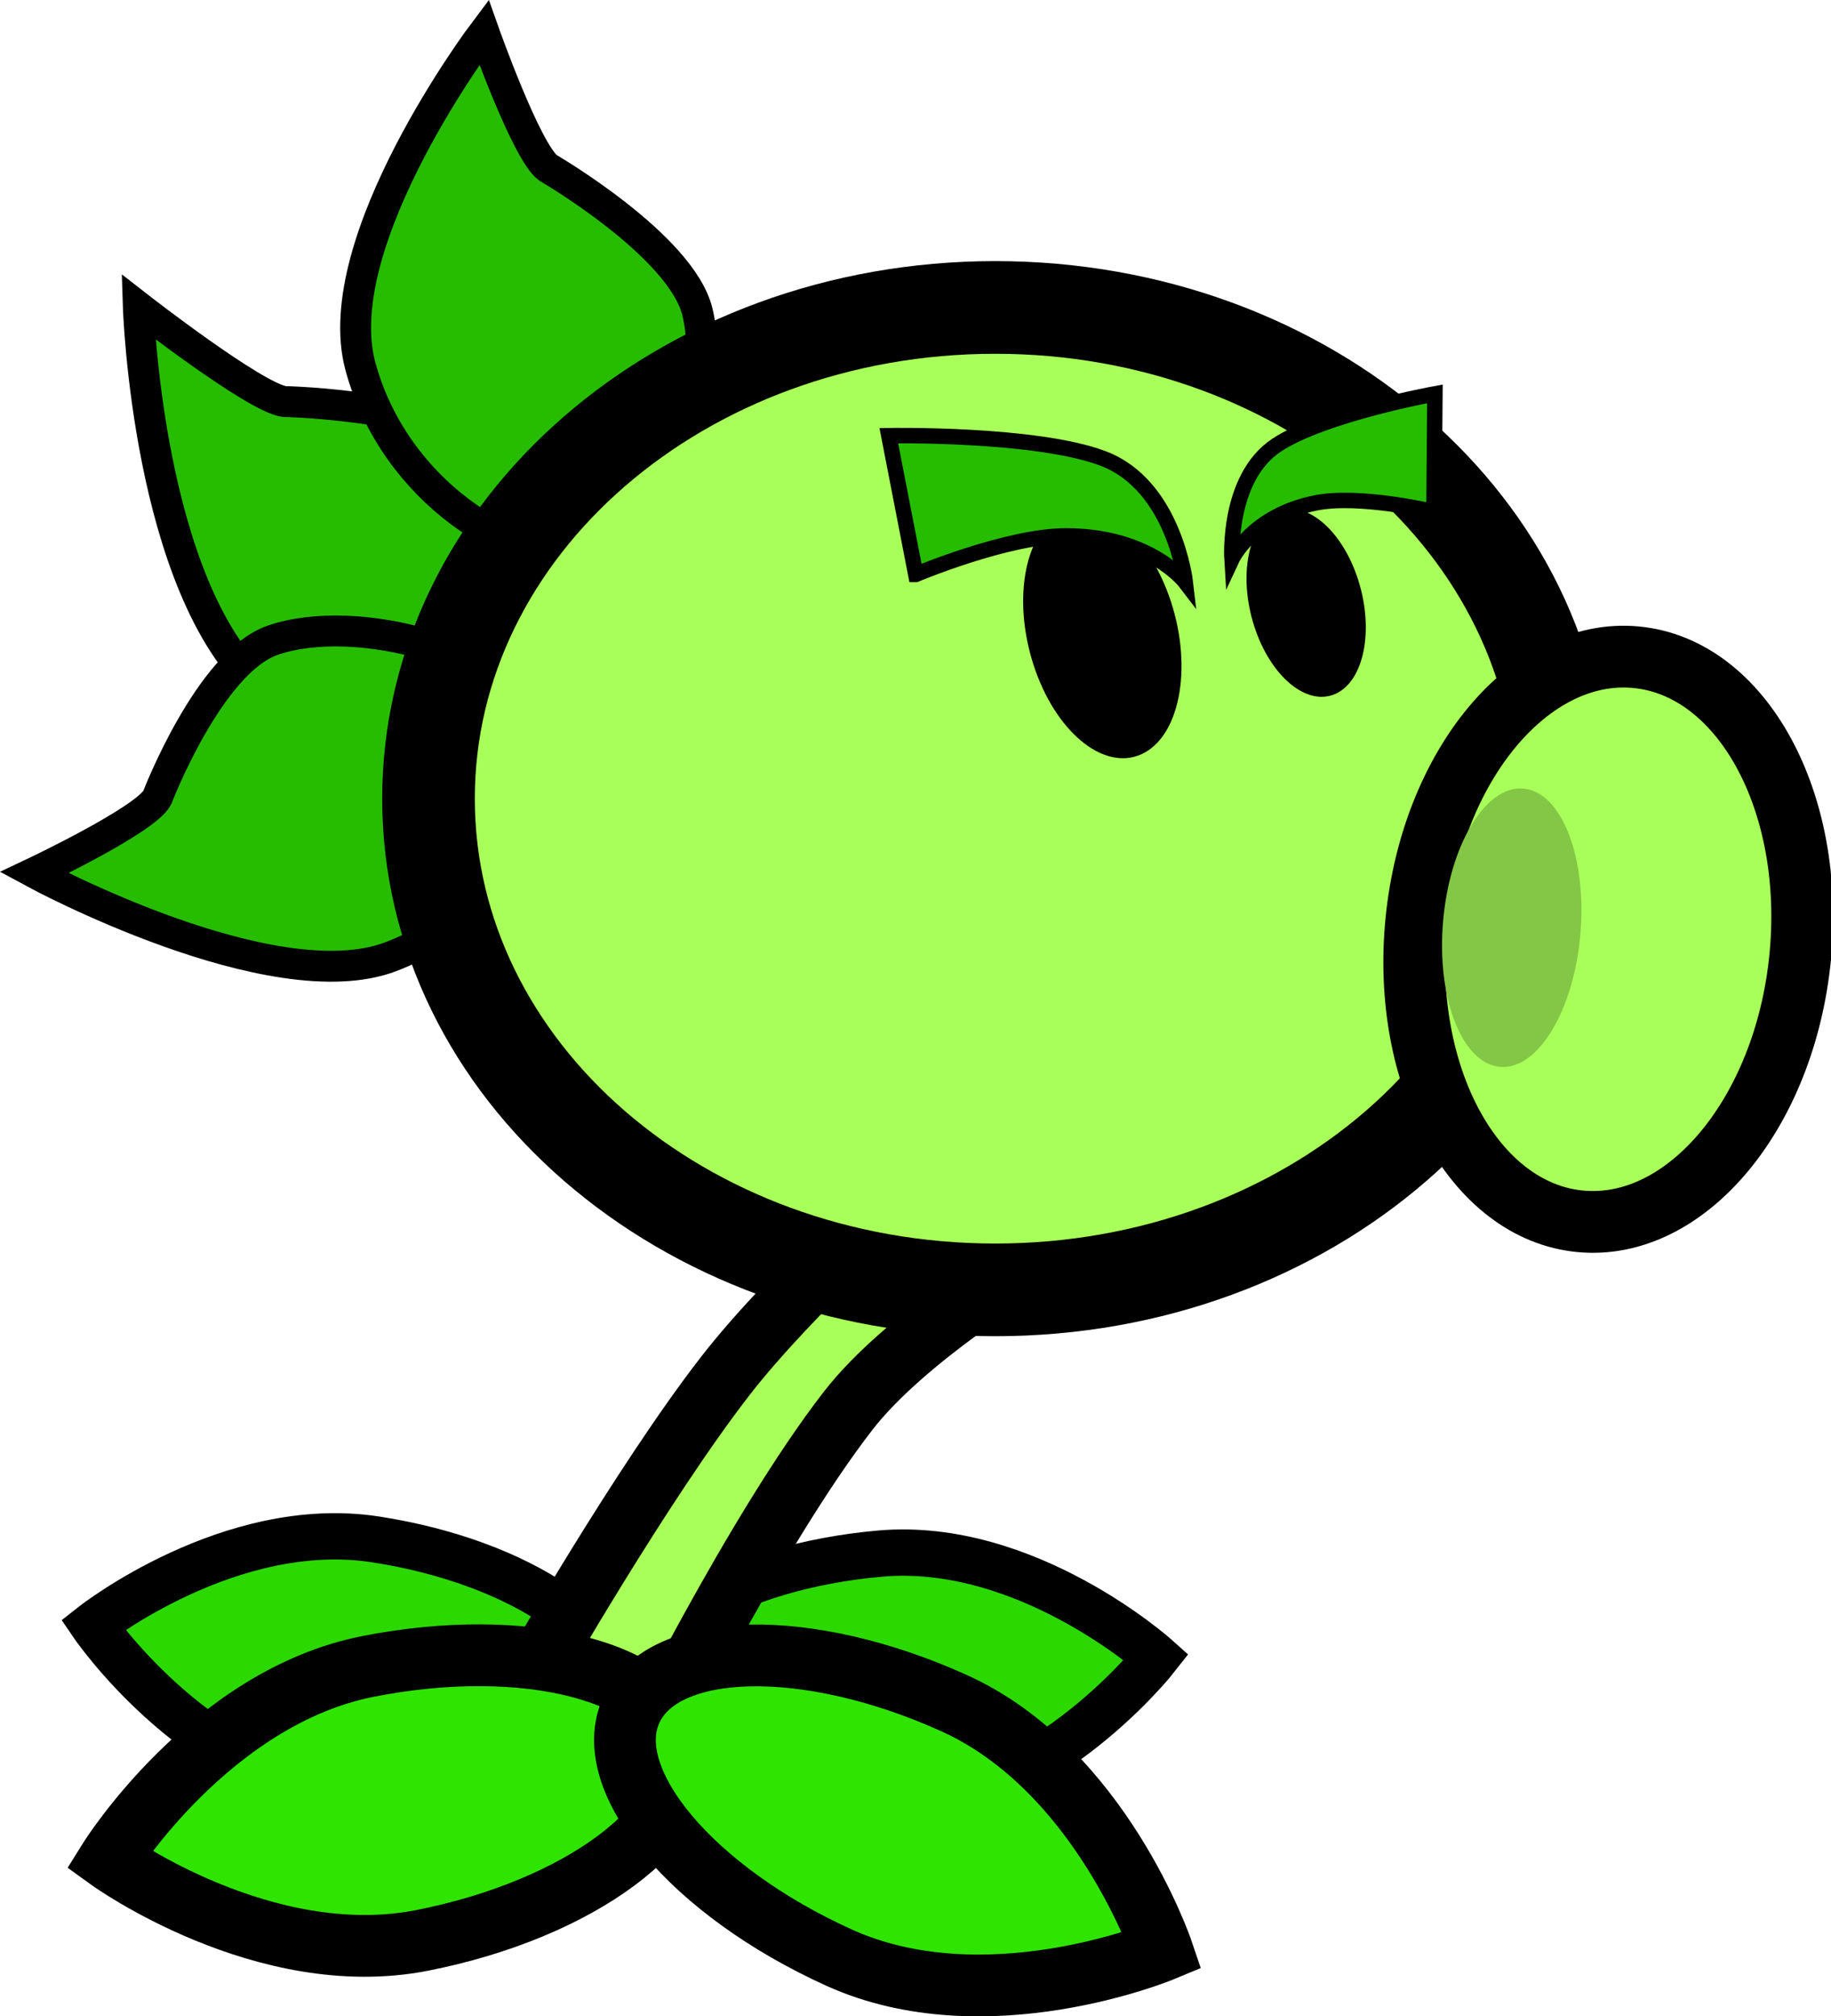 <svg version="1.1" xmlns="http://www.w3.org/2000/svg" xmlns:xlink="http://www.w3.org/1999/xlink" width="59.305" height="65.27" viewBox="0,0,59.305,65.27"><g transform="translate(-218.452,-141.532)"><g data-paper-data="{&quot;isPaintingLayer&quot;:true}" fill="none" fill-rule="nonzero" stroke="none" stroke-width="none" stroke-linecap="butt" stroke-linejoin="miter" stroke-miterlimit="10" stroke-dasharray="" stroke-dashoffset="0" font-family="none" font-weight="none" font-size="none" text-anchor="none" style="mix-blend-mode: normal"><path d="M237.214,165.715c-1.721,1.549 -6.614,1.364 -10.3,-1.9c-3.687,-3.264 -3.982,-12.352 -3.982,-12.352c0,0 3.782,2.945 4.728,3.067c0,0 5.338,0.105 7.243,1.875c2.509,2.331 4.032,7.76 2.311,9.309z" data-paper-data="{&quot;origRot&quot;:0,&quot;origPos&quot;:null}" fill="#26bd00" stroke="#000000" stroke-width="1"/><path d="M235.786,164.879c0.787,2.182 -0.829,6.151 -4.669,7.619c-3.841,1.468 -11.559,-2.716 -11.559,-2.716c0,0 3.601,-1.702 3.986,-2.428c0,0 1.681,-4.377 3.736,-5.095c2.706,-0.945 7.718,0.437 8.506,2.62z" data-paper-data="{&quot;origRot&quot;:0,&quot;origPos&quot;:null}" fill="#26bd00" stroke="#000000" stroke-width="1"/><path d="M237.461,159.475c-2.323,0.346 -6.229,-2.018 -7.334,-6.078c-1.105,-4.06 4,-10.822 4,-10.822c0,0 1.37,3.871 2.075,4.391c0,0 4.318,2.508 4.84,4.667c0.687,2.843 -1.258,7.496 -3.582,7.842z" data-paper-data="{&quot;origRot&quot;:0,&quot;origPos&quot;:null}" fill="#26bd00" stroke="#000000" stroke-width="1"/><path d="M230.614,191.363c4.706,0.724 8.241,3.137 7.894,5.391c-0.347,2.254 -4.443,3.494 -9.149,2.77c-4.706,-0.724 -7.894,-5.391 -7.894,-5.391c0,0 4.443,-3.494 9.149,-2.77z" data-paper-data="{&quot;origRot&quot;:0,&quot;origPos&quot;:null,&quot;index&quot;:null}" fill="#2bd900" stroke="#000000" stroke-width="1.5"/><path d="M255.91,195.178c0,0 -3.482,4.452 -8.226,4.87c-4.743,0.418 -8.751,-1.084 -8.951,-3.355c-0.2,-2.271 3.483,-4.452 8.226,-4.87c4.743,-0.418 8.951,3.355 8.951,3.355z" data-paper-data="{&quot;origRot&quot;:0,&quot;origPos&quot;:null,&quot;index&quot;:null}" fill="#2bd900" stroke="#000000" stroke-width="1.5"/><path d="M235.696,195.751c0,0 3.533,-6.18 6.252,-9.683c2.147,-2.765 6.218,-6.378 6.218,-6.378l3.554,2.76c0,0 -3.959,2.381 -5.791,4.741c-3.035,3.908 -6.679,11.32 -6.679,11.32z" data-paper-data="{&quot;origPos&quot;:null,&quot;origRot&quot;:0}" fill="#a9ff59" stroke="#000000" stroke-width="2"/><path d="M269.045,167.385c0,8.782 -8.219,15.901 -18.357,15.901c-10.138,0 -18.357,-7.119 -18.357,-15.901c0,-8.782 8.219,-15.901 18.357,-15.901c10.138,0 18.357,7.119 18.357,15.901z" data-paper-data="{&quot;origPos&quot;:null}" fill="#a9ff59" stroke="#000000" stroke-width="3"/><path d="M276.758,172.527c-0.499,5.042 -3.688,8.866 -7.121,8.54c-3.433,-0.326 -5.812,-4.678 -5.313,-9.72c0.499,-5.042 3.688,-8.866 7.121,-8.54c3.433,0.326 5.812,4.678 5.313,9.72z" data-paper-data="{&quot;origPos&quot;:null,&quot;origRot&quot;:0}" fill="#a9ff59" stroke="#000000" stroke-width="2"/><path d="M269.643,171.738c-0.205,2.488 -1.368,4.427 -2.597,4.33c-1.23,-0.097 -2.061,-2.193 -1.856,-4.681c0.205,-2.488 1.368,-4.427 2.597,-4.33c1.23,0.097 2.061,2.193 1.856,4.681z" data-paper-data="{&quot;origRot&quot;:0,&quot;origPos&quot;:null}" fill="#84c746" stroke="none" stroke-width="0"/><path d="M230.377,195.474c5.116,-1.005 9.653,0.166 10.134,2.616c0.481,2.45 -3.276,5.25 -8.391,6.255c-5.116,1.005 -10.134,-2.616 -10.134,-2.616c0,0 3.276,-5.25 8.391,-6.255z" data-paper-data="{&quot;origRot&quot;:0,&quot;origPos&quot;:null}" fill="#2fe500" stroke="#000000" stroke-width="2"/><path d="M256.096,204.675c0,0 -5.714,2.377 -10.464,0.228c-4.75,-2.149 -7.766,-5.735 -6.737,-8.009c1.029,-2.275 5.714,-2.377 10.464,-0.228c4.75,2.149 6.737,8.009 6.737,8.009z" data-paper-data="{&quot;origRot&quot;:0,&quot;origPos&quot;:null,&quot;index&quot;:null}" fill="#2fe500" stroke="#000000" stroke-width="2"/><path d="M256.448,161.233c0.635,2.183 0.123,4.315 -1.143,4.761c-1.266,0.446 -2.807,-0.963 -3.441,-3.146c-0.635,-2.183 -0.123,-4.315 1.143,-4.761c1.266,-0.446 2.807,0.963 3.441,3.146z" data-paper-data="{&quot;origPos&quot;:null,&quot;origRot&quot;:0}" fill="#000000" stroke="none" stroke-width="0"/><path d="M262.484,160.439c0.478,1.645 0.093,3.251 -0.861,3.587c-0.954,0.336 -2.114,-0.725 -2.592,-2.37c-0.478,-1.645 -0.093,-3.251 0.861,-3.587c0.954,-0.336 2.114,0.725 2.592,2.37z" data-paper-data="{&quot;origPos&quot;:null,&quot;origRot&quot;:0}" fill="#000000" stroke="none" stroke-width="0"/><path d="M248.113,160.126l-0.873,-4.491c0,0 4.768,-0.085 6.942,0.739c2.304,0.873 2.663,4.002 2.663,4.002c0,0 -1.141,-1.497 -3.867,-1.497c-1.899,0 -4.865,1.247 -4.865,1.247z" data-paper-data="{&quot;origPos&quot;:null}" fill="#26bd00" stroke="#000000" stroke-width="0.5"/><path d="M261.058,157.813c-2.053,0.414 -2.704,1.815 -2.704,1.815c0,0 -0.166,-2.621 1.448,-3.687c1.522,-1.006 5.126,-1.66 5.126,-1.66l-0.031,3.816c0,0 -2.408,-0.573 -3.838,-0.284z" data-paper-data="{&quot;origPos&quot;:null,&quot;index&quot;:null,&quot;origRot&quot;:0}" fill="#26bd00" stroke="#000000" stroke-width="0.5"/></g></g></svg>